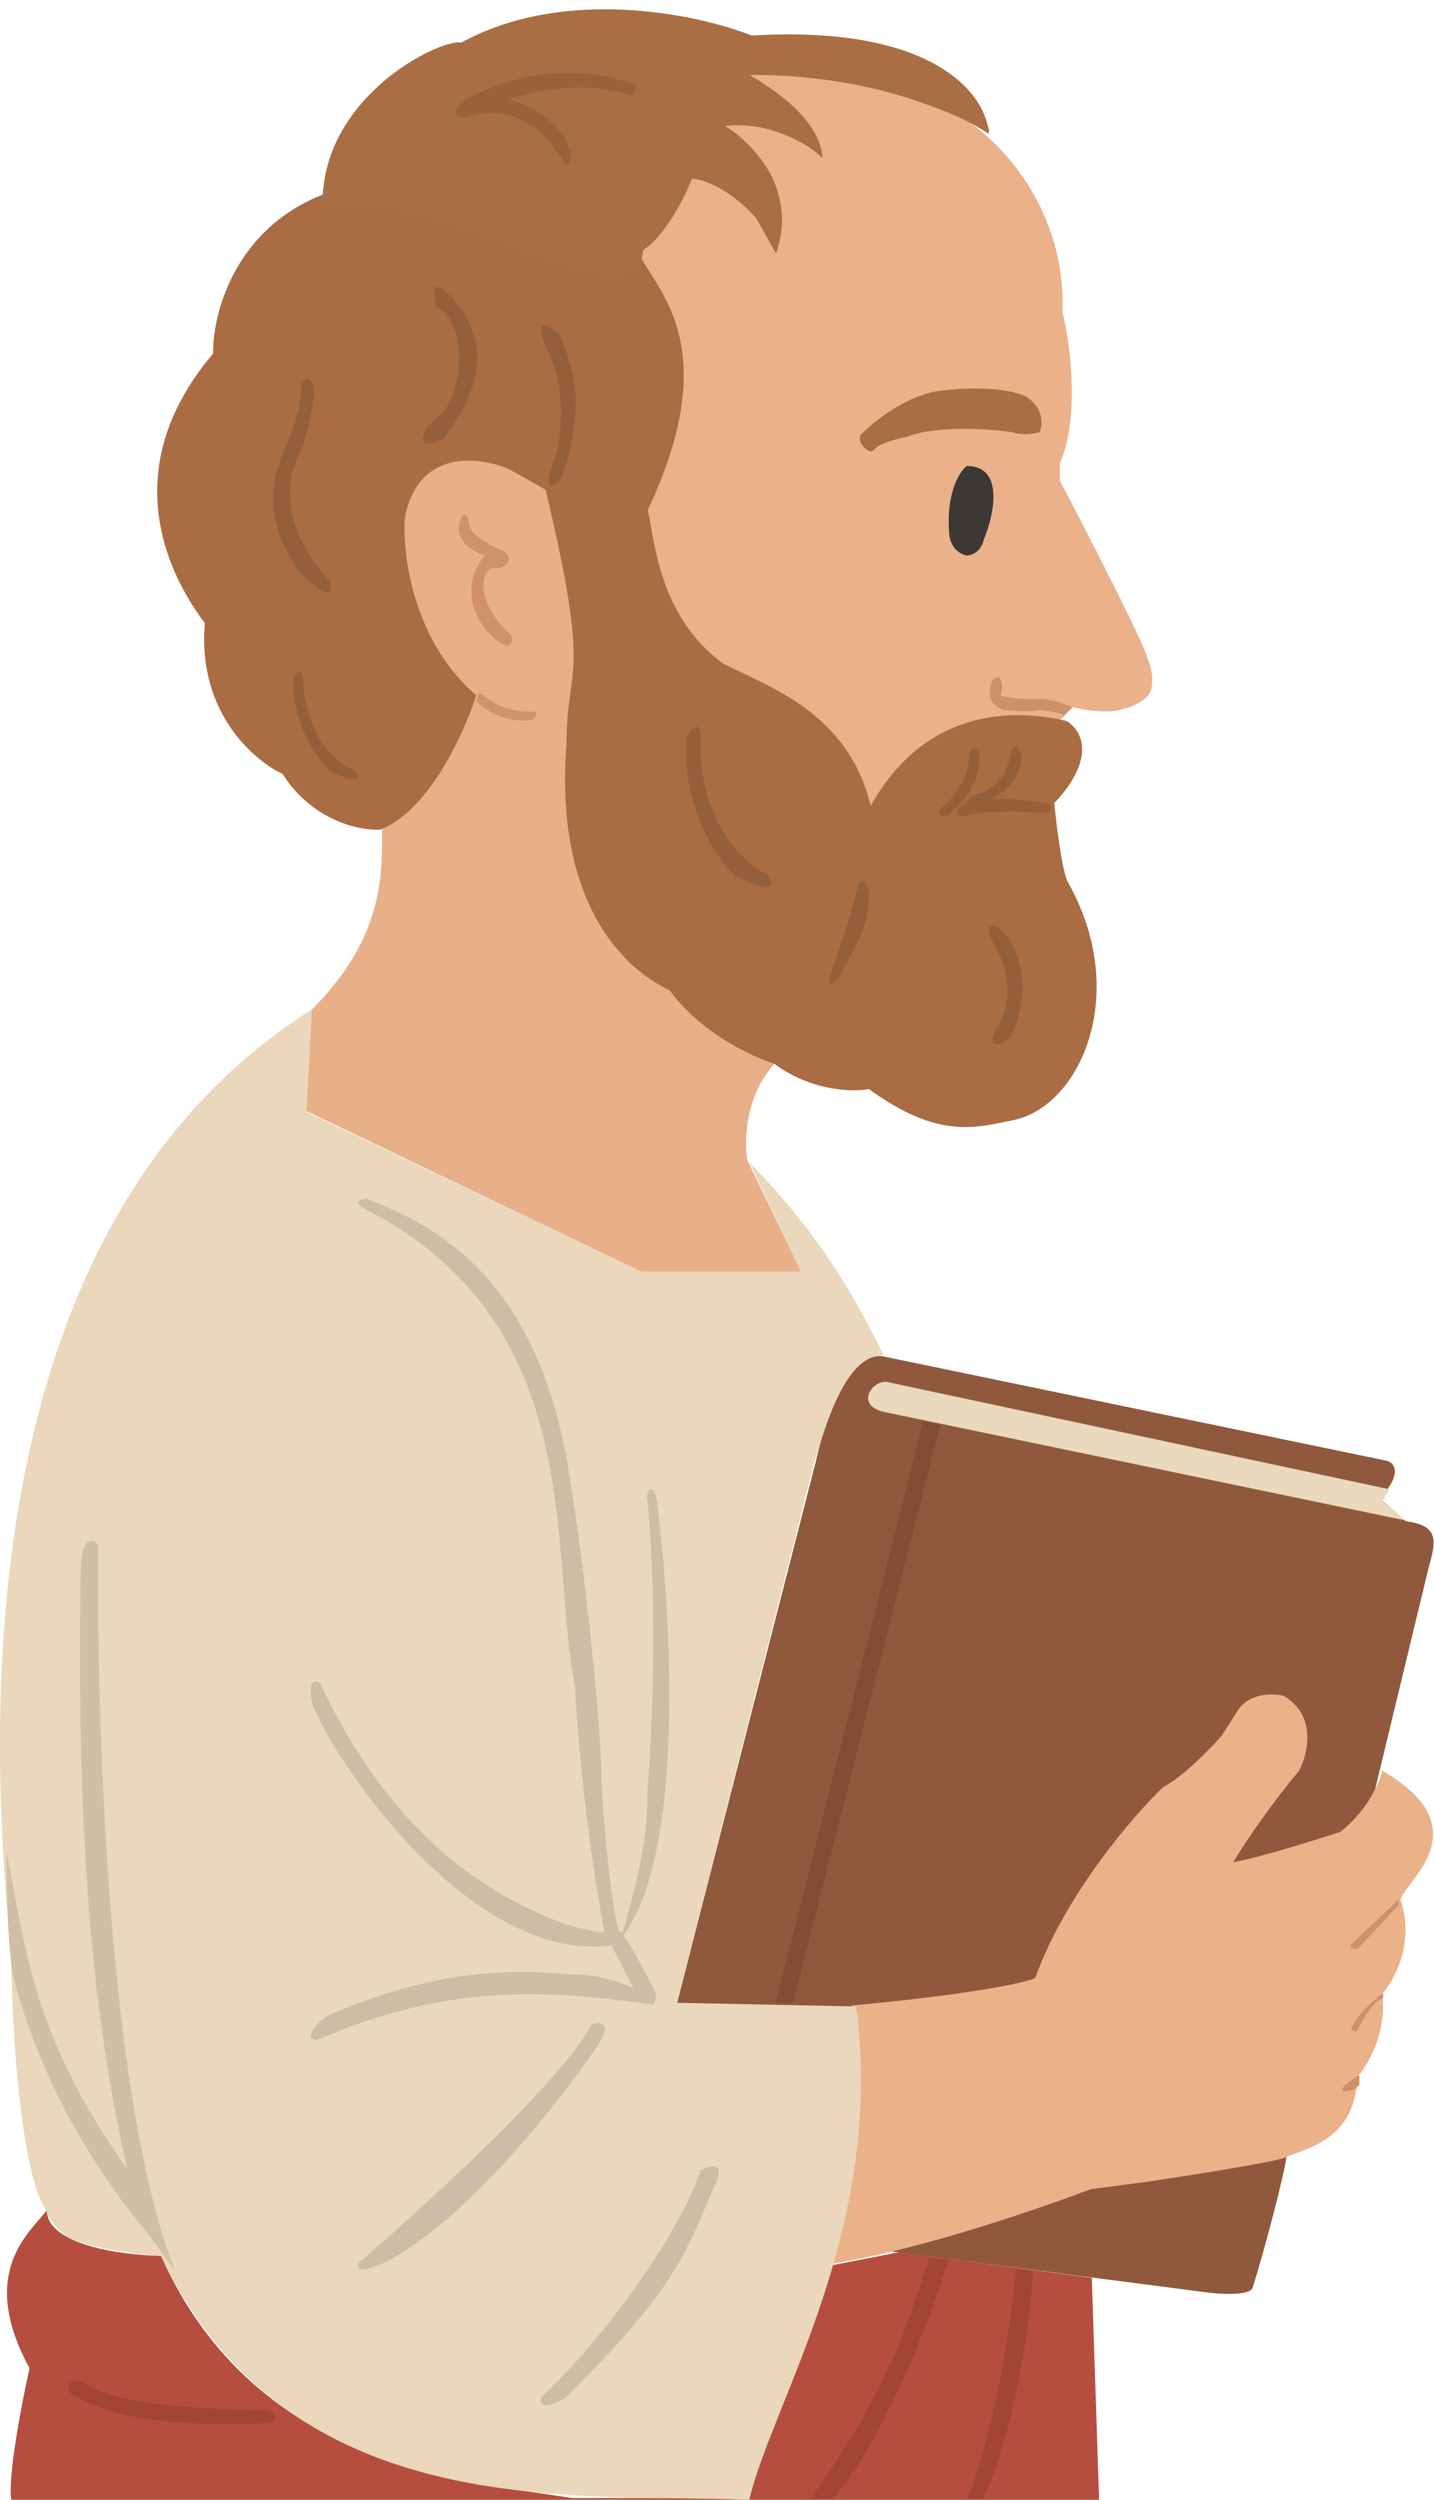 <svg width="785" height="1368" viewBox="0 0 785 1368" fill="none" xmlns="http://www.w3.org/2000/svg">
<path d="M364.166 1121.5L446.666 799.5C457.166 753 471.666 742 482.166 742L759.666 799.5C766.466 802.3 762.833 810.334 760.166 814L755.166 820L769.666 832.5C789.166 835 785.666 844.5 781.666 859.5L704.166 1180.5C703.366 1188.9 691.666 1233.5 685.666 1252C684.066 1256.4 668.333 1255.5 660.666 1254.5L487.166 1232L364.166 1121.5Z" fill="#90583C"/>
<path d="M505.43 777.696L514.687 780.049L434.166 1096L424.666 1096L505.43 777.696Z" fill="#814D36"/>
<path d="M483.165 772.5C467.667 768.5 478.166 754 486.665 756.5L760.666 815L756.666 821.5L769.166 832L483.165 772.5Z" fill="#EAD9BD"/>
<path d="M454.166 1239C478.166 1156 470.666 1121.5 466.166 1097.5C534.566 1091.1 561.666 1084.83 566.666 1082.5C583.066 1036.9 620.166 993.834 636.666 978C647.066 972.8 662.333 957.167 668.666 950L676.666 937.5C682.666 926.3 696.499 926.5 702.666 928C721.066 938.8 715.999 959.834 711.166 969C693.166 990.6 679.666 1011.33 675.166 1019C686.366 1017.4 718.833 1007.33 733.666 1002.5C748.066 991.3 755.333 975.5 756.666 969C811.166 1000.5 769.166 1029.5 766.666 1039.5C774.666 1063.1 763.333 1083.67 756.666 1091C759.466 1111.8 748.833 1130 743.166 1136.5C741.666 1171.5 715.333 1175.33 702.666 1181C693.866 1183.8 648.999 1190.83 627.666 1194L597.166 1198C569.166 1208.5 505.166 1231 454.166 1239Z" fill="#EBB189"/>
<path d="M739.666 1064L765.666 1039.5V1042.5L743.166 1066.5H739.666V1064Z" fill="#CF9069"/>
<path d="M739.666 1111C740.866 1104.6 751.833 1094.67 757.166 1090.5V1093.5C751.566 1095.1 745.499 1105.83 743.166 1111C743.166 1112.2 740.833 1111.5 739.666 1111Z" fill="#CF9069"/>
<path d="M734.666 1143.5C734.666 1141.9 740.333 1137.83 743.166 1136H744.166V1141L741.166 1143.5C738.999 1144.17 734.666 1145.1 734.666 1143.5Z" fill="#CF9069"/>
<path d="M16.165 1296C-12.335 1243.5 16.165 1222 25.665 1209.5C25.665 1228.7 67.332 1234.17 88.165 1234.5C140.665 1352.5 258.665 1358 312.665 1367H409.165L452.665 1239.5H456.165L492.165 1232.5L597.665 1246.5L601.665 1368H6.165C4.165 1355.2 11.998 1314.67 16.165 1296Z" fill="#B54E3F"/>
<path d="M443.664 1367.5C487.164 1306 495.664 1275 508.664 1235.5L519.164 1236.5C507.664 1276 479.164 1343 455.664 1367.5H443.664Z" fill="#A24537"/>
<path d="M565.664 1243L556.164 1242C552.664 1279.5 542.664 1334.5 529.664 1367.5H538.164C553.664 1334.5 563.164 1280 565.664 1243Z" fill="#A24537"/>
<path d="M148.165 1326C83.165 1328.5 60.165 1321.5 40.665 1311C34.664 1309 36.465 1298.2 47.665 1305C63.665 1317 123.365 1318.6 142.165 1319C149.665 1318 152.964 1322.4 148.165 1326Z" fill="#A24536"/>
<path d="M170.666 552.5C211.066 512.1 209.166 477 209.166 452V270.5L241.166 246.5L291.166 251L303.166 270.5L323.166 392.5L340.666 507.5L423.666 576.5V582.5C407.666 600.5 407.333 625 409.166 635L438.666 696H351.166L167.666 608L170.666 552.5Z" fill="#E8B089"/>
<path d="M292.666 389.5C273.166 389.5 269.166 383 262.166 379L260.666 384L262.166 385C272.566 394.6 285.833 395 291.166 394C294.766 391.6 293.666 390 292.666 389.5Z" fill="#D0936B"/>
<path d="M251.665 286C254.465 276.8 256.499 283.834 257.165 288.5C259.165 294.036 270.332 299.473 275.665 301.5C282.065 306.7 276.665 310 273.165 311C265.565 309 264.332 317.5 264.665 322C265.465 332.8 274.998 343.5 279.665 347.5C281.265 351.5 278.998 353.167 277.665 353.5C267.665 349.9 261.498 338.667 259.665 333.5C254.865 319.1 261.665 307.834 265.665 304C250.865 299.2 250.165 290 251.665 286Z" fill="#D0916B"/>
<path d="M511.666 50.5C502.066 40.9 429.666 38.5 394.666 38.5L311.666 90.5L346.166 355.5L468.666 467.5L582.166 392.5L585.666 386.5C596.466 389.7 606.833 389.5 610.666 389C625.066 386.2 629.666 380.167 630.166 377.5C631.766 369.9 629.499 363 628.166 360.5C627.366 354.1 595.833 292.834 580.166 263V253.5C590.166 231.5 587.166 193.5 581.666 171C583.666 114 547.166 77.455 529.166 66C527.333 64.834 521.266 60.1 511.666 50.5Z" fill="#EBB18A"/>
<path d="M519.667 292.5C517.667 270.1 525.167 258.167 529.167 255C549.968 255 544.167 281.667 538.666 295C537.066 302.2 531.667 304 529.167 304C521.968 302.4 519.834 295.667 519.667 292.5Z" fill="#3C3934"/>
<path d="M478.665 246C480.665 242.8 491.498 240 496.665 239C512.664 232.639 541.665 234.683 554.166 236.5C559.766 238.5 566.499 237.334 569.166 236.5C572.766 226.5 565.666 219.334 561.666 217C549.666 211.4 527.333 212.334 517.666 213.5C498.866 214.7 479.832 229.334 472.665 236.5C466.665 240.5 476.165 250 478.665 246Z" fill="#A96E42"/>
<path d="M587.165 387L582.665 391.5C581.465 390.3 573.499 389 569.666 388.5C562.466 389.7 552.999 389 549.166 388.5C543.966 386.1 542.332 383.167 542.165 382C540.965 373.2 544.331 370.667 546.165 370.5C548.965 370.9 548.665 376.334 548.165 379C545.365 382.2 560.332 382.667 568.165 382.5C574.165 382.1 583.332 385.334 587.165 387Z" fill="#CD9068"/>
<path d="M208.162 454C234.962 443.6 254.329 400.666 260.662 380.5C225.863 350.499 220.162 303 221.661 283C229.261 245 263.161 249.833 279.161 257L298.661 268C324.161 374.5 310.161 363 310.161 406C302.661 501.5 348.161 533.5 366.661 542C383.461 565.2 411.661 578.333 423.661 582C444.061 597.2 466.828 597.667 475.661 596C513.661 623.5 533.661 617.257 554.661 613C591.661 605.5 619.161 543 584.161 482C580.961 473.6 578.161 450.167 577.161 439.5C601.161 413.9 591.494 398.833 583.661 394.5C554.161 387.5 506.161 388 476.661 441C464.161 389.5 420.661 376 395.661 363C361.661 337.8 358.661 299 354.661 279C395.161 193 362.161 161.5 351.161 141.5L352.161 136.5C363.361 130.5 374.494 108 378.661 97.5C392.661 97.5 408.494 112.5 414.661 120L424.661 138.5C436.161 97.5 410.661 80 396.661 69C420.661 65.8 442.328 79 450.161 86C447.761 66 422.494 47.667 410.161 41C462.561 37.4 519.661 60.167 541.661 72C528.461 21.6 448.494 16.333 410.161 20C369.661 6.5 315.161 -5 253.161 24.5C202.361 32.5 179.161 80.5 176.661 106.5C127.861 125.7 116.329 172.5 116.663 193.5C60.163 260 96.161 320 112.162 341C107.662 393 143.163 418.5 154.662 423.5L156.662 426.5C173.462 450.1 197.996 454.666 208.162 454Z" fill="#A96C43"/>
<path d="M515.605 441.678C511.838 446.609 516.319 446.746 519.031 446.199C536.842 431.406 536.157 417.435 536.157 412.504C533.074 406.915 531.162 410.175 530.591 412.504C530.591 427.296 520.6 438.117 515.605 441.678Z" fill="#965F3C"/>
<path d="M535.686 434.478C532.675 434.807 529.414 437.908 528.16 439.418H540.285C543.295 436.454 547.113 434.341 548.646 433.654C558.011 426.08 559.516 417.05 559.098 413.482C556.088 403.931 553.663 410.051 552.827 414.305C550.82 425.174 543.211 432.008 535.686 434.478Z" fill="#965F3C"/>
<path d="M411.483 19.439C512.966 13.389 540.326 52.84 541.321 73.322C525.552 62.366 477.111 40.562 409.502 40.993C422.834 47.674 449.62 66.133 450.113 86.527C443.775 79.511 424.213 66.146 396.67 68.811C411.216 77.463 437.219 103.543 424.863 138.651L413.896 119.41C408.403 112.874 393.707 99.391 378.863 97.749C370.888 116.972 361.888 129.438 352.026 137C349.161 179.5 242.877 102.656 176.661 110.5C176.661 53 240.31 21.236 252.529 23.276C309.398 -7.706 382.194 7.809 411.483 19.439Z" fill="#A96E44"/>
<path d="M523.66 444C529.26 434 559.993 437.167 574.66 440C577.06 442 573.993 444.167 572.16 445C548.96 443 534.493 444.834 530.16 446C524.96 447.6 523.66 445.334 523.66 444Z" fill="#965F3C"/>
<path d="M255.786 64.252C243.786 64.252 250.786 57.586 255.786 54.252C293.387 33.453 331.119 39.919 345.285 45.752C350.885 46.953 347.618 50.586 345.285 52.252C329.685 46.653 310.785 47.586 303.285 48.752C296.085 49.153 283.618 52.586 278.285 54.252C296.285 59.053 306.452 70.586 309.285 75.752C315.285 88.153 311.785 90.252 309.285 89.752C290.885 57.752 265.952 59.419 255.786 64.252Z" fill="#99613C"/>
<path d="M553.161 567.5C542.361 577.5 541.159 567.5 546.661 561C556.261 544.2 549.327 525.333 544.66 518C537.86 505.6 543.16 505.833 546.661 507.5C566.661 527.1 559.327 555.667 553.161 567.5Z" fill="#965F3C"/>
<path d="M242.666 240C226.473 248.744 230.228 235.157 238.915 229C253.73 218.5 257.166 177.5 238.915 167.637C234.544 150.504 242.447 158.392 246.166 161.5C261.666 178.5 271.666 203 242.666 240Z" fill="#965F3C"/>
<path d="M307.166 262.5C297.667 270 299.585 262.527 303.166 252.5C308.166 238.5 310.491 210 297.667 187.5C292.586 170.564 303.321 181.049 307.166 184C315.166 206.5 320.166 223 307.166 262.5Z" fill="#965F3C"/>
<path d="M403.66 480C418.66 487 425.66 488 420.659 479C388.175 462.5 382.16 420.5 383.659 406C383.757 391.858 378.448 399.372 376.159 402.5C372.16 438.5 392.615 472.513 403.66 480Z" fill="#965F3C"/>
<path d="M182.769 423.287C193.391 427.526 198.259 427.941 194.455 421.929C171.399 411.825 165.598 383.091 166.062 373.03C165.574 363.271 162.207 368.662 160.751 370.91C159.408 395.9 174.856 418.557 182.769 423.287Z" fill="#965F3C"/>
<path d="M164.401 313.398C176.249 324.958 182.526 328.213 180.777 318.067C155.562 291.766 155.961 265.192 162.163 252C168.161 240.4 170.997 224.167 171.666 217.5C172.866 209.1 169.499 207.334 167.666 207.5C164.866 208.3 164.323 214.5 164.401 217.5C164.401 224.7 158.909 238.834 156.163 245C140.502 277.661 156.447 302.684 164.401 313.398Z" fill="#965F3C"/>
<path d="M459.662 534.5C451.662 542.5 453.256 537.993 456.662 527C460.068 516.007 463.162 510 468.663 489C471.806 477 473.104 483.587 475.662 486.5C475.662 509 470.162 513.5 459.662 534.5Z" fill="#965F3C"/>
<path d="M6.162 1074C3.666 1024.5 -43.835 687.5 170.666 552.5L167.666 608.5L351.666 696H438.666L410.166 636C449.166 676 467.166 708.5 483.666 741.5C462.466 741.5 452.166 780.5 446.166 798.5L370.666 1096L468.666 1098C484.666 1219.5 423.166 1313.5 410.166 1368C315.666 1364 158.666 1382.5 88.166 1234.5C62.166 1232.9 44.333 1227.5 38.666 1225C31.066 1221 26.499 1213 25.166 1209.5C11.166 1188.3 6.663 1110.33 6.162 1074Z" fill="#EAD7BC"/>
<path d="M323.667 1108C308.067 1138.4 232.5 1207.33 196.667 1238C193.067 1245.2 204.5 1241 210.667 1238C253.067 1216.8 303.667 1153.5 323.667 1124.5C337.267 1106.5 329.334 1106 323.667 1108Z" fill="#CEBDA6"/>
<path d="M354.166 983.5C355.366 1006.3 344.999 1044.67 339.666 1061C375.666 1017.8 367.666 881.334 359.166 818.5C356.366 812.1 354.666 815.834 354.166 818.5C359.166 865.5 358.166 937.5 354.166 983.5Z" fill="#CEBDA6"/>
<path d="M357.675 1097.01C291.165 1087.5 240.665 1087.5 173.165 1116.5C165.187 1115.43 174.631 1105.89 180.579 1102.48C231.665 1080.5 273.165 1076.5 311.165 1080.5C333.698 1079.38 362.516 1093.44 357.675 1097.01Z" fill="#CEBDA6"/>
<path d="M357.666 1088C360.066 1092.4 358.666 1095.5 357.666 1096.5L347.666 1089.5L335.166 1065.5L329.666 1057H340.166L342.166 1060.5C345.166 1063.5 354.666 1082.5 357.666 1088Z" fill="#CEBDA6"/>
<path d="M308.165 1052.5C313.365 1054.5 325.665 1057 331.165 1058L334.665 1064.5C260.665 1075 185.665 969 171.165 933C167.965 919.4 172.498 919.334 175.165 921C218.165 1013 277.165 1040.58 308.165 1052.5Z" fill="#CEBDA6"/>
<path d="M314.665 922.5C318.265 984.1 327.165 1038.83 331.165 1058.5C335.999 1062.33 344.465 1067.7 339.665 1058.5C334.865 1049.3 330.665 999 329.165 975C329.965 947.4 318.165 844.5 312.665 814C297.165 700 239.165 671 200.665 656C192.265 656.8 197.165 660.334 200.665 662C322.665 725 300.165 850 314.665 922.5Z" fill="#CEBDA6"/>
<path d="M383.341 1187.99C373.91 1218.14 334.167 1276.5 296.167 1312C294.021 1319.13 304.454 1315.75 309.664 1312C365.618 1256.3 373.654 1238 389.654 1199.5C399.273 1180.92 388.253 1185.23 383.341 1187.99Z" fill="#CEBDA6"/>
<path d="M81.166 1222.5L95.666 1242.5C50.166 1125.5 53.666 847.5 53.666 846.5C53.666 845.7 52.999 844.5 52.666 844C45.466 839.6 43.999 853.834 44.166 861.5C41.666 1017 52.166 1110 69.666 1187C17.332 1113.5 14.166 1065.5 3.666 1014C3.666 1043.5 4.666 1063 6.666 1079.5C23.666 1145 55.666 1192 81.166 1222.5Z" fill="#CFBFA6"/>
</svg>
